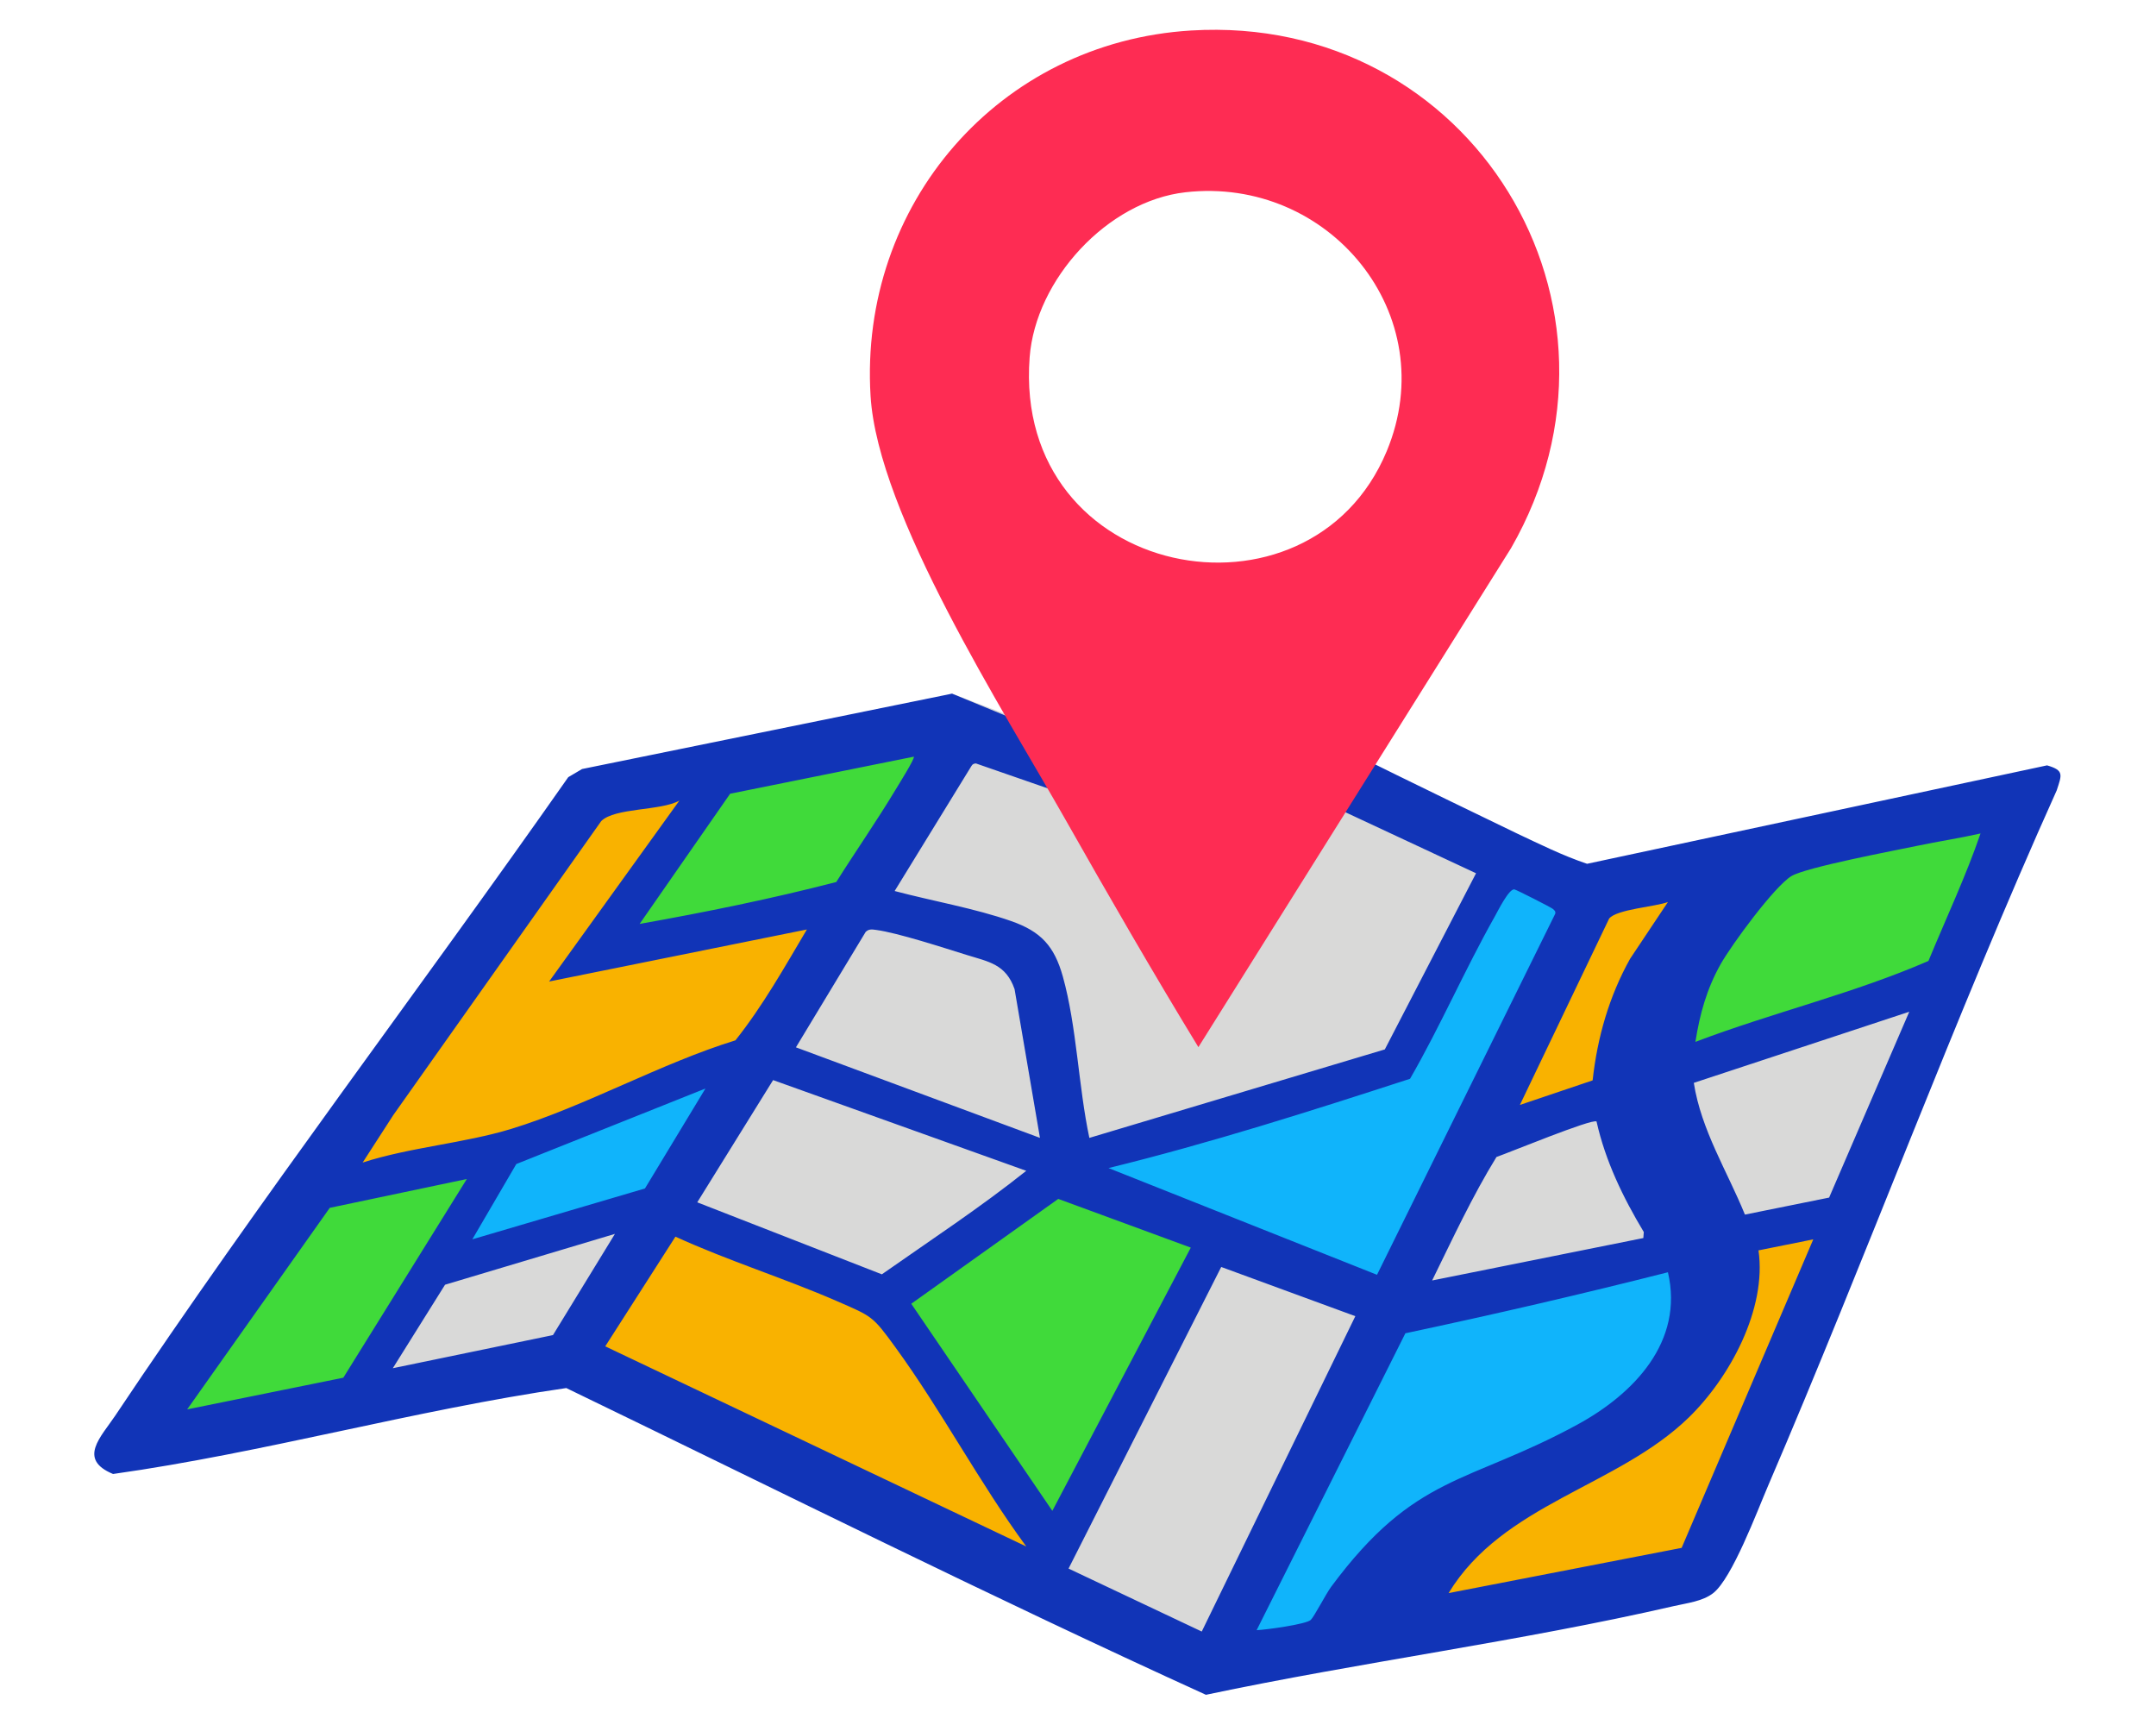 <?xml version="1.0" encoding="UTF-8" standalone="no" ?>
<!DOCTYPE svg PUBLIC "-//W3C//DTD SVG 1.1//EN" "http://www.w3.org/Graphics/SVG/1.1/DTD/svg11.dtd">
<svg xmlns="http://www.w3.org/2000/svg" xmlns:xlink="http://www.w3.org/1999/xlink" version="1.1" width="1280" height="1024" viewBox="0 0 1280 1024" xml:space="preserve">
<desc>Created with Fabric.js 5.3.0</desc>
<defs>
</defs>
<g transform="matrix(1 0 0 1 640 512)" id="background-logo"  >
<rect style="stroke: none; stroke-width: 0; stroke-dasharray: none; stroke-linecap: butt; stroke-dashoffset: 0; stroke-linejoin: miter; stroke-miterlimit: 4; fill: rgb(255,255,255); fill-opacity: 0; fill-rule: nonzero; opacity: 1;"  paint-order="stroke"  x="-640" y="-512" rx="0" ry="0" width="1280" height="1024" />
</g>
<g transform="matrix(4.714 0 0 4.714 639.639 511.876)" id="logo-logo"  >
<g style=""  paint-order="stroke"   >
		<g transform="matrix(0.31 0 0 0.31 1.382 39.461)"  >
<polygon style="stroke: none; stroke-width: 1; stroke-dasharray: none; stroke-linecap: butt; stroke-dashoffset: 0; stroke-linejoin: miter; stroke-miterlimit: 4; fill: rgb(217,217,216); fill-rule: nonzero; opacity: 1;"  paint-order="stroke"  points="-55.382,-195.803 27.42,-164.385 99.457,-167.563 122.154,-155.263 189.733,-116.295 380.402,-152.368 250.22,160.181 51.256,195.803 -207.755,72.936 -380.402,102.557 -204.59,-155.884 -55.382,-195.803 " />
</g>
		<g transform="matrix(0.31 0 0 0.31 0.893 35.634)"  >
<path style="stroke: none; stroke-width: 1; stroke-dasharray: none; stroke-linecap: butt; stroke-dashoffset: 0; stroke-linejoin: miter; stroke-miterlimit: 4; fill: rgb(64,218,58); fill-rule: nonzero; opacity: 1;"  paint-order="stroke"  transform=" translate(-502.879, -614.918)" d="M 191.354 634.799 L 258.652 622.493 L 213.063 714.966 L 124.055 729.816 L 191.354 634.799 Z M 422.565 675.412 L 489.291 777.896 L 555.998 650.914 L 496.41 622.493 L 422.565 675.412 Z M 348.883 457.057 L 312.119 530.584 L 412.396 516.103 L 443.903 451.939 L 348.883 457.057 Z M 780.394 494.634 L 730.109 564.103 L 741.167 588.438 L 853.482 548.411 L 881.703 474.89 L 780.394 494.634 Z" stroke-linecap="round" />
</g>
		<g transform="matrix(0.31 0 0 0.31 -0.399 49.422)"  >
<path style="stroke: none; stroke-width: 1; stroke-dasharray: none; stroke-linecap: butt; stroke-dashoffset: 0; stroke-linejoin: miter; stroke-miterlimit: 4; fill: rgb(16,180,251); fill-rule: nonzero; opacity: 1;"  paint-order="stroke"  transform=" translate(-498.713, -659.384)" d="M 751.077 700.195 L 687.114 750.312 L 624.493 801.304 L 603.422 812.447 L 562.283 817.621 L 626.533 678.198 L 630.035 677.489 L 500 621.932 L 631.693 575.123 L 669.678 501.147 L 702.965 516.103 L 632.197 677.052 L 750.427 653.135 L 751.077 700.195 Z M 246.35 656.729 L 325.227 643.077 L 362.856 582.194 L 266.999 611.909 L 246.35 656.729 Z" stroke-linecap="round" />
</g>
		<g transform="matrix(0.31 0 0 0.31 90.535 31.183)"  >
<polygon style="stroke: rgb(16,180,251); stroke-width: 1; stroke-dasharray: none; stroke-linecap: butt; stroke-dashoffset: 0; stroke-linejoin: miter; stroke-miterlimit: 10; fill: none; fill-rule: nonzero; opacity: 1;"  paint-order="stroke"  points="-56.444,-8.698 -32.564,50.349 17.027,42.512 56.444,-50.349 -56.444,-8.698 " />
</g>
		<g transform="matrix(0.31 0 0 0.31 0.835 42.686)"  >
<path style="stroke: none; stroke-width: 1; stroke-dasharray: none; stroke-linecap: butt; stroke-dashoffset: 0; stroke-linejoin: miter; stroke-miterlimit: 4; fill: rgb(249,178,0); fill-rule: nonzero; opacity: 1;"  paint-order="stroke"  transform=" translate(-502.694, -637.66)" d="M 715.72 593.236 L 671.828 605.171 L 713.579 510.964 L 751.077 505.987 L 715.72 593.236 Z M 402.052 515.086 L 314.983 531.664 L 352.71 462.874 L 308.184 467.134 L 191.354 628.621 L 266.999 616.826 L 372.791 577.881 L 402.052 515.086 Z M 332.467 643.077 L 301.535 705.482 L 471.102 785.397 L 491.442 790.215 L 420.786 678.198 L 332.467 643.077 Z M 764.313 650.343 L 762.119 664.352 L 735.529 722.203 L 653.238 777.896 L 640.74 812.447 L 751.077 790.215 L 814.034 643.077 L 764.313 650.343 Z" stroke-linecap="round" />
</g>
		<g transform="matrix(0.31 0 0 0.31 0 41.799)"  >
<path style="stroke: none; stroke-width: 1; stroke-dasharray: none; stroke-linecap: butt; stroke-dashoffset: 0; stroke-linejoin: miter; stroke-miterlimit: 4; fill: rgb(17,52,183); fill-rule: nonzero; opacity: 1;"  paint-order="stroke"  transform=" translate(-500, -634.799)" d="M 893.94 460.592 L 707.068 500.575 C 697.147 497.248 687.685 492.527 678.251 488.09 C 672.691 485.474 627.783 463.649 615.775 457.645 L 604.545 477.604 L 661.958 504.419 L 624.897 575.977 L 504.863 611.915 C 500.416 591.072 499.769 566.704 494.086 546.363 C 490.619 533.952 485.122 528.057 473.141 523.86 C 458.284 518.655 441.051 515.699 425.754 511.633 L 456.943 460.866 C 457.335 460.118 457.989 459.83 458.771 459.806 L 495.504 472.554 L 486.359 446.797 L 449.076 431.456 L 298.763 462.079 L 293.156 465.385 C 232.448 551.981 167.904 636.741 109.11 724.742 C 103.356 733.354 93.705 742.451 108.228 748.445 C 169.774 739.787 230.768 722.448 292.355 713.539 C 378.833 755.359 464.773 798.336 552.221 838.142 C 614.966 824.879 680.005 816.448 742.385 802.092 C 747.713 800.866 754.001 800.193 758.302 796.842 C 765.993 790.85 776.205 763.481 780.553 753.362 C 820.801 659.694 856.026 563.746 897.874 470.732 C 899.894 464.471 901.002 462.628 893.94 460.592 Z M 716.028 522.839 C 719.039 519.033 734.85 518.031 739.918 516.103 L 724.545 539.155 C 716.042 554.358 711.205 571.211 709.327 588.553 L 679.771 598.536 L 716.028 522.839 Z M 730.109 650.161 L 729.928 652.602 L 644.119 669.836 C 652.418 652.957 660.416 635.666 670.26 619.674 C 675.151 617.993 709.14 603.98 710.913 605.252 C 714.501 621.32 721.691 636.136 730.109 650.161 Z M 635.148 587.904 C 647.517 566.459 657.391 543.578 669.546 522.034 C 670.737 519.924 675.394 510.463 677.585 510.985 C 678.535 511.211 692.469 518.283 693.153 518.896 C 693.813 519.486 694.41 519.893 694.112 520.906 L 621.726 667.531 L 512.654 624.177 C 554.024 614.01 594.669 601.056 635.148 587.904 Z M 454.961 537.583 C 463.915 540.366 470.944 541.315 474.477 551.489 L 484.791 611.908 L 385.651 575.132 L 413.974 528.261 C 415.265 526.976 416.602 527.217 418.213 527.433 C 427.089 528.626 445.625 534.682 454.961 537.583 Z M 376.376 588.438 L 479.229 625.291 C 460.577 640.169 440.215 653.553 420.561 667.338 L 345.563 638.092 L 376.376 588.438 Z M 324.318 632.465 L 254.187 653.12 L 272.055 622.536 L 348.883 591.867 L 324.318 632.465 Z M 433.546 457.058 C 434.144 457.637 427.211 468.677 426.219 470.329 C 418.543 483.104 409.975 495.378 402.04 507.977 C 375.699 514.805 348.942 520.222 322.146 525.001 L 358.925 472.108 L 433.546 457.058 Z M 222.083 602.645 L 306.545 483.231 C 312.077 477.713 330.828 479.128 338.312 474.89 L 285.381 548.396 L 390.104 527.251 C 380.995 542.617 372.226 558.264 361.069 572.291 C 330.767 581.629 299.912 599.112 270.023 608.25 C 250.875 614.104 228.927 615.697 209.63 621.932 L 222.083 602.645 Z M 138.334 722.203 L 196.267 640.332 L 251.948 628.621 L 201.769 709.336 L 138.334 722.203 Z M 286.95 692.021 L 221.88 705.482 L 243.098 671.565 L 312.118 650.914 L 286.95 692.021 Z M 308.184 696.593 L 336.704 652.037 C 358.085 661.836 380.78 668.851 402.324 678.233 C 416.741 684.512 416.787 684.241 426.001 696.89 C 444.887 722.816 460.192 752.006 479.23 777.896 L 308.184 696.593 Z M 432.507 679.294 L 492.225 636.7 L 546.074 656.488 L 489.82 763.419 L 432.507 679.294 Z M 550.521 812.447 L 496.41 786.87 L 558.434 664.352 L 612.918 684.339 L 550.521 812.447 Z M 603.099 794.268 C 601.01 797.087 596.18 806.439 594.826 807.71 C 592.871 809.544 576.66 811.716 572.82 811.894 L 633.247 691.29 C 668.958 683.699 704.541 675.483 739.914 666.5 C 746.509 694.721 726.015 715.918 703.184 728.355 C 658.44 752.731 637.246 748.198 603.099 794.268 Z M 745.486 778.455 L 650.799 796.835 C 672.888 760.49 719.359 753.661 748.307 725.572 C 765.068 709.308 780.134 681.353 776.711 657.611 L 798.964 653.135 L 745.486 778.455 Z M 805.399 636.168 L 771.194 643.077 C 763.993 625.404 753.424 608.765 750.428 589.563 L 837.963 560.673 L 805.399 636.168 Z M 845.753 540.043 C 815.05 553.384 782.31 561.028 751.076 572.917 C 752.878 561.535 755.676 551.426 761.309 541.383 C 765.661 533.625 783.166 509.739 790.101 505.558 C 796.017 501.991 831.928 495.203 841.294 493.249 C 849.815 491.47 858.442 490.169 866.922 488.251 C 860.907 505.761 852.855 522.842 845.753 540.043 Z" stroke-linecap="round" />
</g>
		<g transform="matrix(0.31 0 0 0.31 17.276 -40.779)"  >
<path style="stroke: none; stroke-width: 1; stroke-dasharray: none; stroke-linecap: butt; stroke-dashoffset: 0; stroke-linejoin: miter; stroke-miterlimit: 4; fill: rgb(254,44,83); fill-rule: nonzero; opacity: 1;"  paint-order="stroke"  transform=" translate(-555.714, -368.491)" d="M 546.13 162.15 C 468.119 166.912 411.228 232.816 415.958 310.605 C 418.883 358.699 470.14 438.574 494.919 482.312 C 512.573 513.474 530.496 544.546 549.144 575.123 L 676.173 372.407 C 732.639 274.054 660.064 155.195 546.13 162.15 Z M 625.66 333.034 C 594.361 408.31 473.704 385.682 480.585 294.911 C 482.981 263.303 512.151 231.461 543.883 227.861 C 602.192 221.246 648.741 277.522 625.66 333.034 Z" stroke-linecap="round" />
</g>
</g>
</g>
</svg>